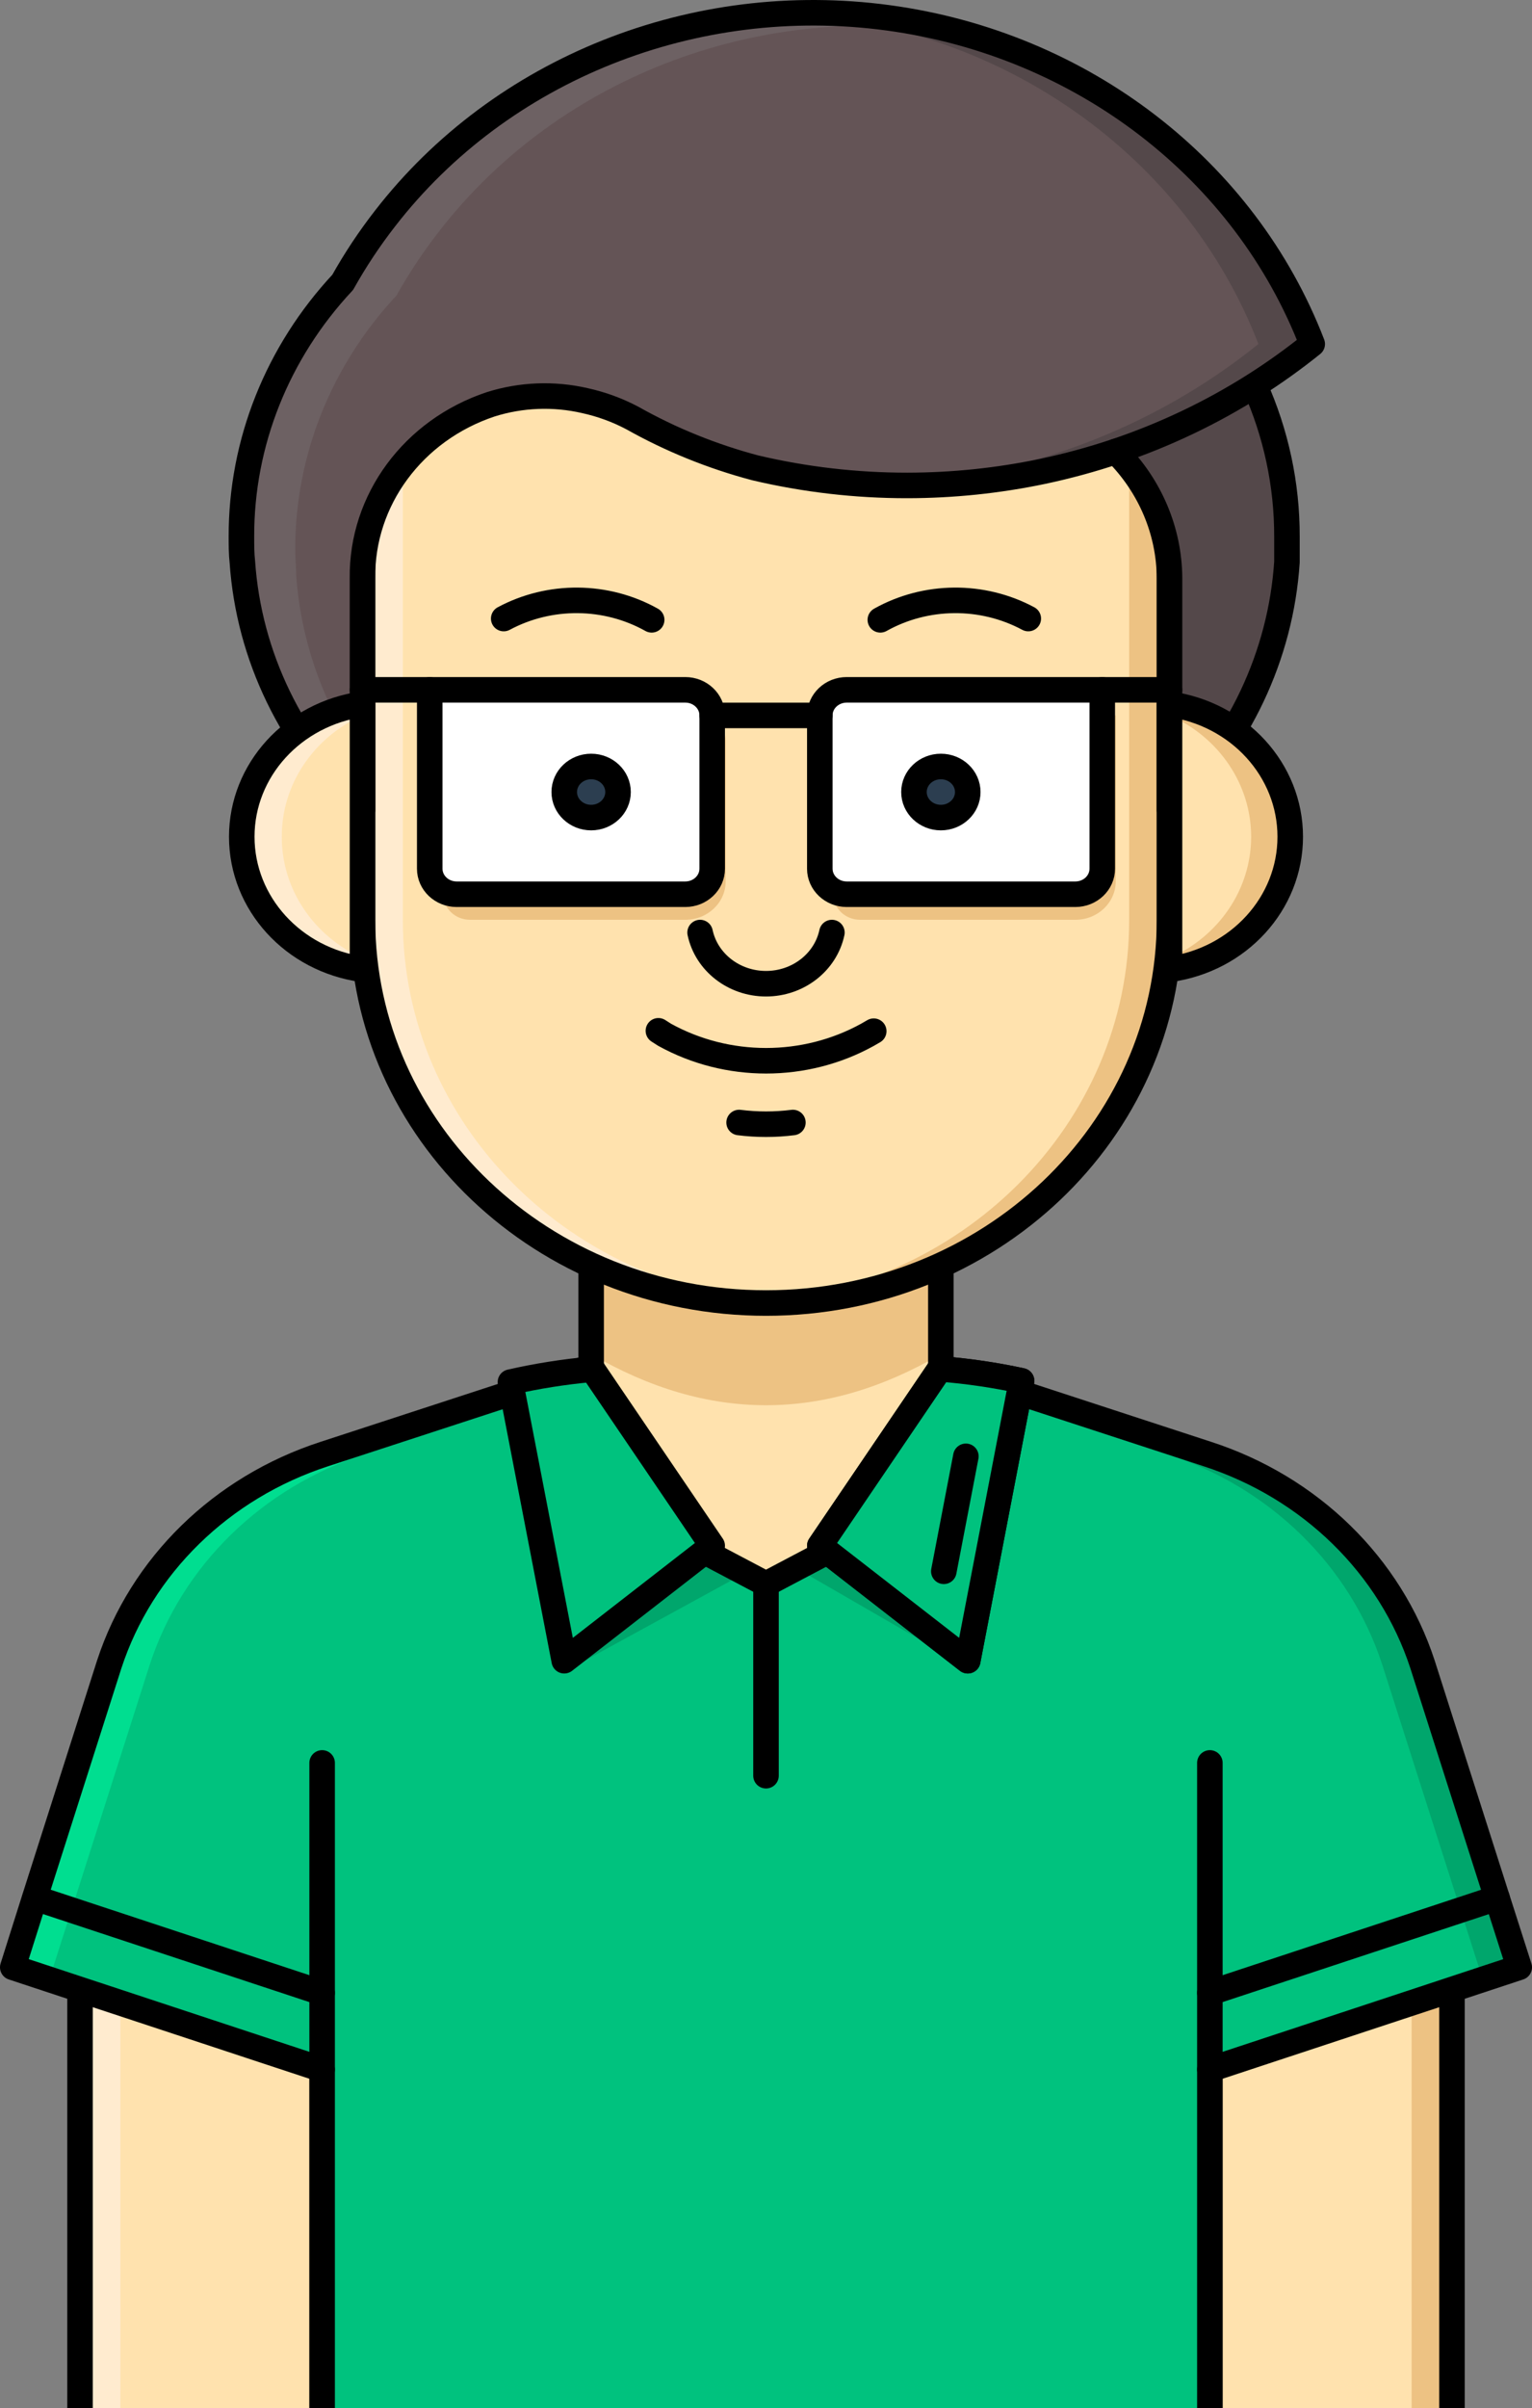 <?xml version="1.0" encoding="UTF-8"?>
<svg width="240px" height="377px" viewBox="0 0 240 377" version="1.1" xmlns="http://www.w3.org/2000/svg" xmlns:xlink="http://www.w3.org/1999/xlink">
    <rect x="0" y="0" width="240" height="377" fill="#808080" stroke="none"/>
    <!-- Generator: Sketch 46.2 (44496) - http://www.bohemiancoding.com/sketch -->
    <title>Guys</title>
    <desc>Created with Sketch.</desc>
    <defs></defs>
    <g id="Page-1" stroke="none" stroke-width="1" fill="none" fill-rule="evenodd">
        <g id="HomePage" transform="translate(-846, -413)">
            <g id="top">
                <g id="bg-top">
                    <g id="Guys" transform="translate(848, 415)">
                        <path d="M145.393,194 L145.393,214 L145.224,214.32 L136.964,244 L139.071,246.68 C134.52,250 124.595,252 118.4,252 L117.663,252 C111.468,252 101.543,250 96.992,246.68 L99.036,244 L90.818,214.38 L90.607,214 L90.607,194 L145.393,194 Z" id="Shape" fill="#FFE2AE" fill-rule="nonzero"></path>
                        <path d="M145.393,210 C127.131,220.667 108.869,220.667 90.607,210 L90.607,194 L145.393,194 L145.393,210 Z" id="Shape" fill="#EDC283" fill-rule="nonzero"></path>
                        <path d="M90.607,192 L90.607,212 L90.818,212.38 L99.036,242 L96.929,244.68 C101.543,248 111.468,250 117.663,250 L118.337,250 C124.532,250 134.457,248 139.008,244.68 L136.964,242 L145.224,212.32 L145.393,212 L145.393,192 L90.607,192 Z" id="Shape" stroke="#000000" stroke-width="4" stroke-linecap="round" stroke-linejoin="round"></path>
                        <polygon id="Shape" fill="#FFE2AE" fill-rule="nonzero" points="48.464 396 10.536 396 10.536 304 48.464 318"></polygon>
                        <polygon id="Shape" fill="#FFEBCF" fill-rule="nonzero" points="10.536 304 10.536 396 16.857 396 16.857 306"></polygon>
                        <polygon id="Shape" stroke="#000000" stroke-width="4" stroke-linecap="round" stroke-linejoin="round" points="48.464 396 10.536 396 10.536 304 48.464 318"></polygon>
                        <polygon id="Shape" fill="#FFE2AE" fill-rule="nonzero" points="187.536 396 225.464 396 225.464 304 187.536 318"></polygon>
                        <polygon id="Shape" fill="#EDC283" fill-rule="nonzero" points="225.464 304 225.464 396 219.143 396 219.143 306"></polygon>
                        <polygon id="Shape" stroke="#000000" stroke-width="4" stroke-linecap="round" stroke-linejoin="round" points="187.536 396 225.464 396 225.464 304 187.536 318"></polygon>
                        <path d="M48.464,274 L48.464,318" id="Shape" stroke="#000000" stroke-width="4" stroke-linecap="round" stroke-linejoin="round"></path>
                        <path d="M232.523,295.14 L236,306 L187.536,322 L187.536,396 L48.464,396 L48.464,322 L0,306 L3.477,295.14 L15.15,258.58 C20.199,243.118 32.727,230.877 48.865,225.64 L90.607,212 L99.036,236 L118,246 L136.964,236 L145.393,212 L187.178,225.64 C203.315,230.877 215.844,243.118 220.892,258.58 L232.523,295.14 Z" id="Shape" fill="#00C27E" fill-rule="nonzero"></path>
                        <polygon id="Shape" fill="#00A66C" fill-rule="nonzero" points="149.67 259.06 124.595 244.58 135.468 239.26"></polygon>
                        <polygon id="Shape" fill="#00A66C" fill-rule="nonzero" points="103.25 239.26 86.667 259.6 114.144 244.58"></polygon>
                        <path d="M229.679,306 L226.202,295.14 L214.528,258.58 C209.48,243.118 196.951,230.877 180.814,225.64 L144.697,213.86 L145.393,212 L187.178,225.64 C203.315,230.877 215.844,243.118 220.892,258.58 L232.565,295.14 L236,306 L229.679,306 Z" id="Shape" fill="#00A66C" fill-rule="nonzero"></path>
                        <path d="M9.798,295.14 L21.472,258.58 C26.52,243.118 39.049,230.877 55.186,225.64 L91.302,213.86 L90.607,212 L48.822,225.64 C32.685,230.877 20.156,243.118 15.108,258.58 L3.435,295.14 L0,306 L6.321,308 L6.321,306 L9.798,295.14 Z" id="Shape" fill="#00DE90" fill-rule="nonzero"></path>
                        <path d="M232.523,295.14 L220.85,258.58 C215.801,243.118 203.273,230.877 187.135,225.64 L145.393,212 L136.964,236 L118,246 L99.036,236 L90.607,212 L48.822,225.64 C32.685,230.877 20.156,243.118 15.108,258.58 L3.435,295.14 L0,306 L48.464,322 L48.464,396 L187.536,396 L187.536,322 L236,306 L232.523,295.14 Z" id="Shape" stroke="#000000" stroke-width="4" stroke-linecap="round" stroke-linejoin="round"></path>
                        <polyline id="Shape" stroke="#000000" stroke-width="4" fill="#3F635C" fill-rule="nonzero" stroke-linecap="round" stroke-linejoin="round" points="3.477 295.14 48.464 310 3.477 295.14"></polyline>
                        <polyline id="Shape" stroke="#000000" stroke-width="4" fill="#3F635C" fill-rule="nonzero" stroke-linecap="round" stroke-linejoin="round" points="232.523 295.14 187.536 310 232.523 295.14"></polyline>
                        <path d="M48.464,274 L48.464,322" id="Shape" stroke="#000000" stroke-width="4" stroke-linecap="round" stroke-linejoin="round"></path>
                        <path d="M187.536,274 L187.536,322" id="Shape" stroke="#000000" stroke-width="4" stroke-linecap="round" stroke-linejoin="round"></path>
                        <path d="M145.393,212.32 L145.224,212.32 L126.429,240 L149.607,258 L158.036,214.18 C153.873,213.279 149.648,212.657 145.393,212.32 L145.393,212.32 Z" id="Shape" stroke="#000000" stroke-width="4" fill="#3F635C" fill-rule="nonzero" stroke-linecap="round" stroke-linejoin="round"></path>
                        <path d="M145.393,212.32 L145.224,212.32 L126.429,240 L149.607,258 L158.036,214.18 C153.873,213.279 149.648,212.657 145.393,212.32 L145.393,212.32 Z" id="Shape" stroke="#000000" stroke-width="4" fill="#00C27E" fill-rule="nonzero" stroke-linecap="round" stroke-linejoin="round"></path>
                        <path d="M149.312,226 L145.856,244" id="Shape" stroke="#000000" stroke-width="4" stroke-linecap="round" stroke-linejoin="round"></path>
                        <path d="M90.818,212.38 L90.607,212.38 C86.349,212.766 82.124,213.434 77.964,214.38 L86.393,258 L109.571,240 L90.818,212.38 Z" id="Shape" stroke="#000000" stroke-width="4" fill="#00C27E" fill-rule="nonzero" stroke-linecap="round" stroke-linejoin="round"></path>
                        <path d="M118,246 L118,276" id="Shape" stroke="#000000" stroke-width="4" stroke-linecap="round" stroke-linejoin="round"></path>
                        <path d="M181.214,50 L181.214,142 C181.214,175.137 152.912,202 118,202 C83.088,202 54.786,175.137 54.786,142 L54.786,50 L118,10.5 L181.214,50 Z" id="Shape" fill="#FFE2AE" fill-rule="nonzero"></path>
                        <path d="M61.107,142 L61.107,50 L121.161,12.48 L118,10.48 L54.786,50 L54.786,142 C54.786,175.137 83.088,202 118,202 C119.054,202 120.107,202 121.161,202 C87.489,200.4 61.065,174 61.107,142 Z" id="Shape" fill="#FFEBCF" fill-rule="nonzero"></path>
                        <path d="M118,10.5 L114.839,12.5 L174.893,50 L174.893,142 C174.935,174 148.511,200.4 114.839,202 C115.893,202 116.946,202 118,202 C152.912,202 181.214,175.137 181.214,142 L181.214,50 L118,10.5 Z" id="Shape" fill="#EDC283" fill-rule="nonzero"></path>
                        <path d="M118,202 C83.088,202 54.786,175.137 54.786,142 L54.786,50 L118,10.5 L181.214,50 L181.214,142 C181.214,175.137 152.912,202 118,202 Z" id="Shape" stroke="#000000" stroke-width="4" stroke-linecap="round" stroke-linejoin="round"></path>
                        <path d="M199.546,82 C199.546,83.34 199.694,84.68 199.546,86 C198.597,100.628 192.083,114.43 181.214,124.84 L181.214,88.52 C181.175,81.128 178.16,74.03 172.786,68.68 C180.442,66.105 187.732,62.638 194.489,58.36 C197.844,65.834 199.564,73.876 199.546,82 L199.546,82 Z" id="Shape" fill="#54484A" fill-rule="nonzero"></path>
                        <path d="M125.375,-1.11963441e-15 C98.899,-0.008 74.002,11.949 58.326,32.2 C55.856,35.373 53.638,38.716 51.688,42.2 C41.437,53.171 35.79,67.336 35.821,82 C35.821,83.34 35.821,84.68 35.969,86 C36.985,100.705 43.686,114.536 54.786,124.84 L54.786,88.52 C54.637,76.298 62.716,65.348 74.867,61.3 C79.629,59.798 84.74,59.597 89.617,60.72 C92.219,61.29 94.723,62.206 97.055,63.44 C103.08,66.829 109.548,69.452 116.293,71.24 C124.089,73.079 132.092,74.006 140.125,74 C147.254,73.994 154.361,73.257 161.323,71.8 C165.206,70.979 169.034,69.937 172.786,68.68 C180.442,66.105 187.732,62.638 194.489,58.36 C197.645,56.36 200.677,54.189 203.571,51.86 C191.553,20.712 160.323,-0 125.375,-1.11963441e-15 Z" id="Shape" fill="#645456" fill-rule="nonzero"></path>
                        <path d="M125.375,0 C124.005,0 122.636,0 121.266,0.12 C154.587,1.766 183.658,22.126 195.143,51.86 C192.248,54.189 189.216,56.36 186.061,58.36 C179.304,62.638 172.013,66.105 164.357,68.68 C160.605,69.937 156.778,70.979 152.894,71.8 C147.346,72.922 141.706,73.591 136.037,73.8 C137.365,73.8 138.713,73.92 140.062,73.92 C147.191,73.914 154.298,73.177 161.26,71.72 C165.163,70.927 169.012,69.912 172.786,68.68 C180.442,66.105 187.732,62.638 194.489,58.36 C197.645,56.36 200.677,54.189 203.571,51.86 C191.553,20.712 160.323,-0 125.375,3.55271368e-15 L125.375,0 Z" id="Shape" fill="#54484A" fill-rule="nonzero"></path>
                        <path d="M44.398,88 C44.398,86.68 44.25,85.34 44.25,84 C44.234,69.356 49.88,55.216 60.117,44.26 C62.066,40.776 64.285,37.433 66.754,34.26 C85.818,9.635 118.127,-2.357 149.734,3.46 C115.926,-6.353 79.275,5.171 58.326,32.2 C55.856,35.373 53.638,38.716 51.688,42.2 C41.437,53.171 35.79,67.336 35.821,82 C35.821,83.34 35.821,84.68 35.969,86 C36.985,100.705 43.686,114.536 54.786,124.84 L54.786,117.14 C48.698,108.456 45.116,98.408 44.398,88 Z" id="Shape" fill="#6D6163" fill-rule="nonzero"></path>
                        <path d="M105.505,65.44 C103.173,64.206 100.668,63.29 98.066,62.72 C96.789,62.439 95.494,62.239 94.189,62.12 C95.177,62.507 96.141,62.948 97.076,63.44 C103.101,66.829 109.569,69.452 116.314,71.24 C117.895,71.62 119.517,71.94 121.14,72.24 C115.71,70.456 110.474,68.178 105.505,65.44 Z" id="Shape" fill="#6D6163" fill-rule="nonzero"></path>
                        <path d="M172.786,68.68 C178.16,74.03 181.175,81.128 181.214,88.52 L181.214,124.84 C192.106,114.439 198.643,100.636 199.61,86 C199.61,84.68 199.61,83.34 199.61,82 C199.627,73.876 197.907,65.834 194.553,58.36" id="Shape" stroke="#000000" stroke-width="4" stroke-linecap="round" stroke-linejoin="round"></path>
                        <path d="M194.489,58.36 C197.645,56.36 200.677,54.189 203.571,51.86 C193.029,24.524 167.506,4.903 137.144,0.793 C106.782,-3.317 76.498,8.75 58.326,32.2 C55.856,35.373 53.638,38.716 51.688,42.2 C41.437,53.171 35.79,67.336 35.821,82 C35.821,83.34 35.821,84.68 35.969,86 C36.985,100.705 43.686,114.536 54.786,124.84 L54.786,88.52 C54.637,76.298 62.716,65.348 74.867,61.3 C79.629,59.798 84.74,59.597 89.617,60.72 C92.219,61.29 94.723,62.206 97.055,63.44 C103.08,66.829 109.548,69.452 116.293,71.24 C124.089,73.079 132.092,74.006 140.125,74 C147.254,73.994 154.361,73.257 161.323,71.8 C165.206,70.979 169.034,69.937 172.786,68.68 C180.442,66.105 187.732,62.638 194.489,58.36 Z" id="Shape" stroke="#000000" stroke-width="4" stroke-linecap="round" stroke-linejoin="round"></path>
                        <path d="M67.429,110 L107.464,110 C109.792,110 111.679,111.791 111.679,114 L111.679,136 C111.679,139.314 108.848,142 105.357,142 L71.643,142 C69.315,142 67.429,140.209 67.429,138 L67.429,110 Z" id="Shape" fill="#EDC283" fill-rule="nonzero"></path>
                        <path d="M134.857,110 L168.571,110 C170.899,110 172.786,111.791 172.786,114 L172.786,138 C172.786,140.209 170.899,142 168.571,142 L128.536,142 L128.536,116 C128.536,112.686 131.366,110 134.857,110 L134.857,110 Z" id="Shape" fill="#EDC283" fill-rule="nonzero" transform="translate(150.661, 126) rotate(180) translate(-150.661, -126) "></path>
                        <path d="M181.214,108.24 C192.074,109.745 200.126,118.584 200.126,129 C200.126,139.416 192.074,148.255 181.214,149.76 L181.214,108.24 Z" id="Shape" fill="#FFE2AE" fill-rule="nonzero"></path>
                        <path d="M181.214,108.24 L181.214,110 C189.012,113.429 194.002,120.843 194.002,129 C194.002,137.157 189.012,144.571 181.214,148 L181.214,149.82 C192.175,148.41 200.35,139.528 200.35,129.03 C200.35,118.532 192.175,109.65 181.214,108.24 L181.214,108.24 Z" id="Shape" fill="#EDC283" fill-rule="nonzero"></path>
                        <path d="M54.786,108.24 L54.786,149.76 C43.926,148.255 35.874,139.416 35.874,129 C35.874,118.584 43.926,109.745 54.786,108.24 L54.786,108.24 Z" id="Shape" fill="#FFE2AE" fill-rule="nonzero"></path>
                        <path d="M42.143,129 C42.117,120.875 47.045,113.469 54.786,110 L54.786,108.24 C43.926,109.745 35.874,118.584 35.874,129 C35.874,139.416 43.926,148.255 54.786,149.76 L54.786,148 C47.045,144.531 42.117,137.125 42.143,129 L42.143,129 Z" id="Shape" fill="#FFEBCF" fill-rule="nonzero"></path>
                        <path d="M181.214,108.24 L181.214,149.76 C192.074,148.255 200.126,139.416 200.126,129 C200.126,118.584 192.074,109.745 181.214,108.24 L181.214,108.24 Z" id="Shape" stroke="#000000" stroke-width="4" stroke-linecap="round" stroke-linejoin="round"></path>
                        <path d="M54.786,108.24 L54.786,149.76 C43.926,148.255 35.874,139.416 35.874,129 C35.874,118.584 43.926,109.745 54.786,108.24 L54.786,108.24 Z" id="Shape" stroke="#000000" stroke-width="4" stroke-linecap="round" stroke-linejoin="round"></path>
                        <path d="M100.089,95.04 C92.956,91.048 84.12,90.972 76.911,94.84" id="Shape" stroke="#000000" stroke-width="4" stroke-linecap="round" stroke-linejoin="round"></path>
                        <path d="M135.911,95.04 C143.044,91.048 151.88,90.972 159.089,94.84" id="Shape" stroke="#000000" stroke-width="4" stroke-linecap="round" stroke-linejoin="round"></path>
                        <path d="M65.321,106 L105.357,106 C107.685,106 109.571,107.791 109.571,110 L109.571,134 C109.571,136.209 107.685,138 105.357,138 L69.536,138 C67.208,138 65.321,136.209 65.321,134 L65.321,106 Z" id="Shape" stroke="#000000" stroke-width="4" fill="#FFFFFF" fill-rule="nonzero" stroke-linecap="round" stroke-linejoin="round"></path>
                        <path d="M130.643,106 L166.464,106 C168.792,106 170.679,107.791 170.679,110 L170.679,134 C170.679,136.209 168.792,138 166.464,138 L126.429,138 L126.429,110 C126.429,107.791 128.315,106 130.643,106 Z" id="Shape" stroke="#000000" stroke-width="4" fill="#FFFFFF" fill-rule="nonzero" stroke-linecap="round" stroke-linejoin="round" transform="translate(148.554, 122) rotate(180) translate(-148.554, -122) "></path>
                        <path d="M54.786,106 L65.321,106" id="Shape" stroke="#000000" stroke-width="4" stroke-linecap="round" stroke-linejoin="round"></path>
                        <path d="M109.571,110 L126.429,110" id="Shape" stroke="#000000" stroke-width="4" stroke-linecap="round" stroke-linejoin="round"></path>
                        <ellipse id="Oval" stroke="#000000" stroke-width="4" fill="#2C3E50" fill-rule="nonzero" stroke-linecap="round" stroke-linejoin="round" cx="90.607" cy="122" rx="4.214" ry="4"></ellipse>
                        <ellipse id="Oval" stroke="#000000" stroke-width="4" fill="#2C3E50" fill-rule="nonzero" stroke-linecap="round" stroke-linejoin="round" cx="145.393" cy="122" rx="4.214" ry="4"></ellipse>
                        <path d="M128.325,144 C127.328,148.661 123.011,152.01 118,152.01 C112.989,152.01 108.672,148.661 107.675,144" id="Shape" stroke="#000000" stroke-width="4" stroke-linecap="round" stroke-linejoin="round"></path>
                        <path d="M101.143,159.38 L102.112,160 C111.94,165.429 124.082,165.429 133.909,160 L134.878,159.44" id="Shape" stroke="#000000" stroke-width="4" stroke-linecap="round" stroke-linejoin="round"></path>
                        <path d="M113.786,173.74 C116.583,174.092 119.417,174.092 122.214,173.74" id="Shape" stroke="#000000" stroke-width="4" stroke-linecap="round" stroke-linejoin="round"></path>
                        <path d="M170.679,106 L181.214,106" id="Shape" stroke="#000000" stroke-width="4" stroke-linecap="round" stroke-linejoin="round"></path>
                    </g>
                </g>
            </g>
        </g>
    </g>
</svg>